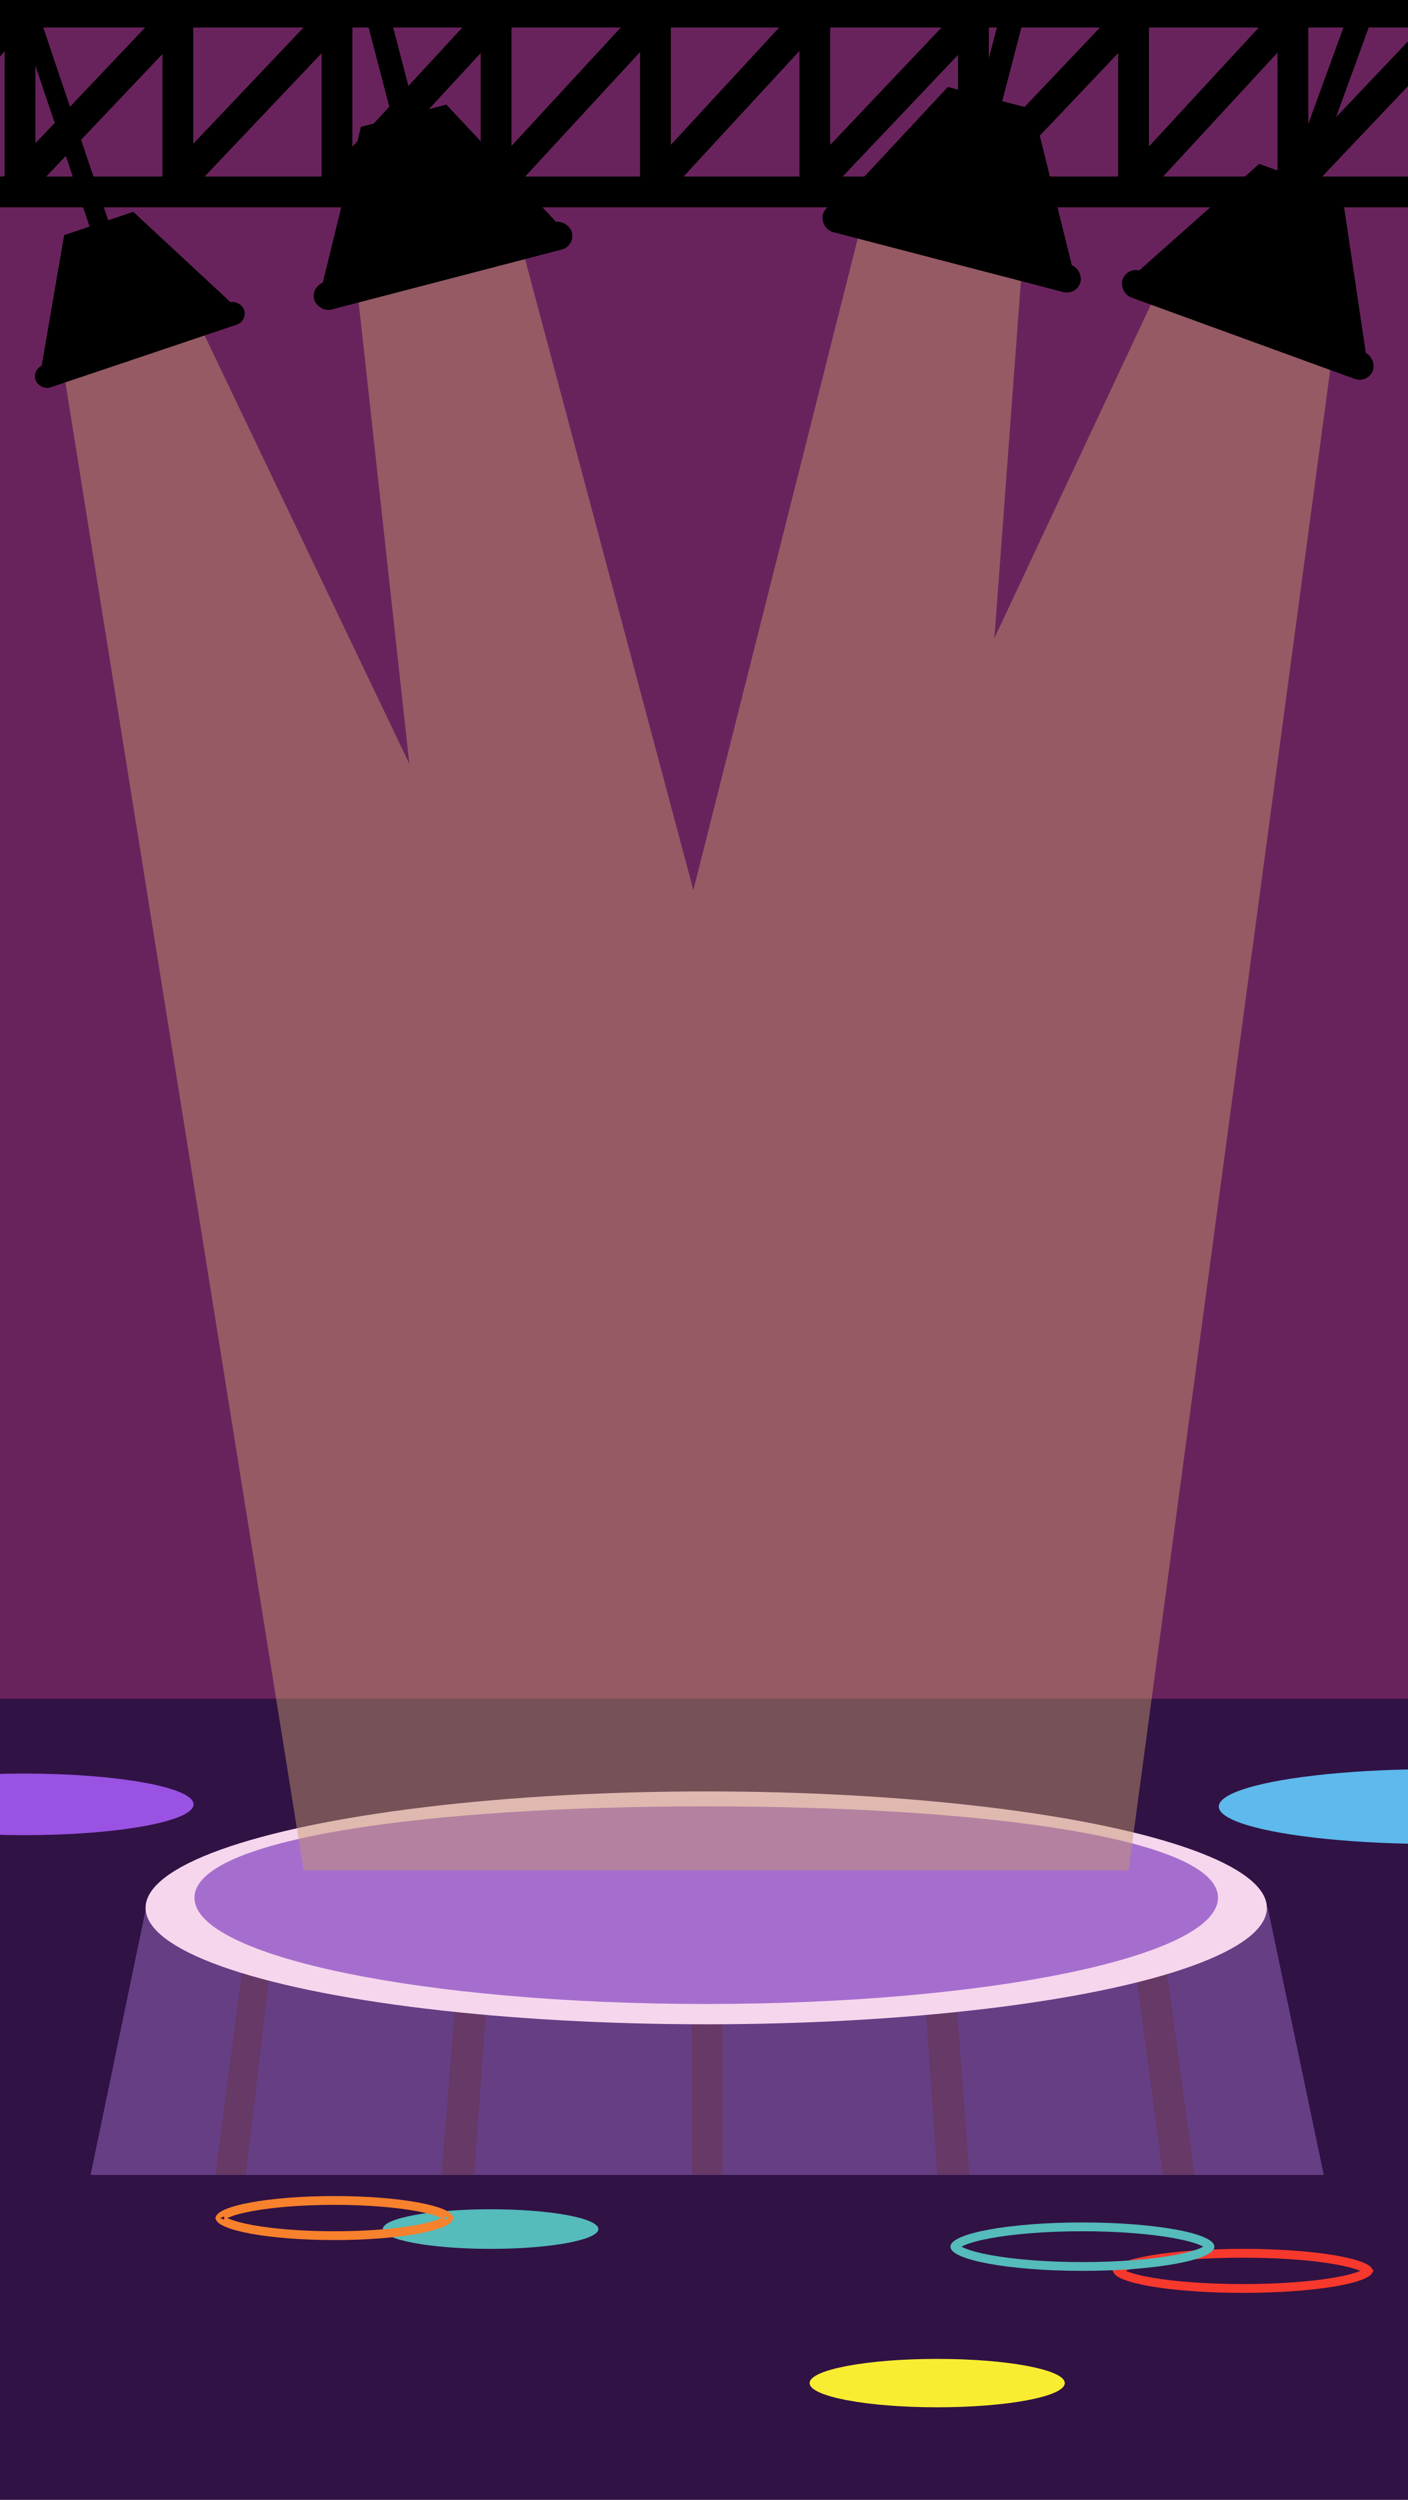<svg width="320" height="568" viewBox="0 0 320 568" fill="none" xmlns="http://www.w3.org/2000/svg">
<g clip-path="url(#clip0_709_341)">
<rect width="320" height="568" fill="#69235C"/>
<rect y="386" width="320" height="182" fill="#301244"/>
<path d="M20.586 494.2L33.194 433.513H288.139L300.856 494.2H20.586Z" fill="#663E84"/>
<rect x="157.222" y="443.979" width="6.994" height="50.168" fill="#663966"/>
<path d="M209.708 446.472L216.651 444.99L220.314 494.177L212.999 494.177L209.708 446.472Z" fill="#663966"/>
<path d="M104.368 443.498L111.311 444.979L107.79 494.219L100.356 494.219L104.368 443.498Z" fill="#663966"/>
<path d="M257.559 443.733L264.289 441.161L271.46 494.218L264.29 494.218L257.559 443.733Z" fill="#663966"/>
<path d="M56.709 434.977L62.608 437.331L55.871 494.196L48.93 494.196L56.709 434.977Z" fill="#663966"/>
<ellipse cx="160.506" cy="433.513" rx="127.42" ry="26.457" fill="#F6D6ED"/>
<path d="M276.82 431.206C276.82 444.544 224.745 455.357 160.507 455.357C96.269 455.357 44.193 444.544 44.193 431.206C44.193 417.868 96.269 410.45 160.507 410.45C224.745 410.45 276.82 417.868 276.82 431.206Z" fill="#A56ECE"/>
<path d="M311.004 515.968C311.004 515.968 311.003 515.969 311.003 515.971C311.003 515.969 311.004 515.968 311.004 515.968ZM310.763 515.762C310.904 515.88 310.964 515.959 310.988 516C310.964 516.041 310.904 516.12 310.763 516.238C310.484 516.468 310.012 516.736 309.31 517.018C307.914 517.577 305.835 518.102 303.193 518.55C297.924 519.442 290.608 520 282.5 520C274.392 520 267.076 519.442 261.807 518.55C259.165 518.102 257.086 517.577 255.69 517.018C254.988 516.736 254.516 516.468 254.237 516.238C254.096 516.12 254.036 516.041 254.012 516C254.036 515.959 254.096 515.88 254.237 515.762C254.516 515.532 254.988 515.264 255.69 514.982C257.086 514.423 259.165 513.898 261.807 513.45C267.076 512.558 274.392 512 282.5 512C290.608 512 297.924 512.558 303.193 513.45C305.835 513.898 307.914 514.423 309.31 514.982C310.012 515.264 310.484 515.532 310.763 515.762ZM253.996 515.968C253.996 515.968 253.997 515.969 253.997 515.971C253.997 515.969 253.996 515.968 253.996 515.968ZM253.996 516.032C253.996 516.032 253.997 516.031 253.997 516.029C253.997 516.031 253.996 516.032 253.996 516.032ZM311.003 516.029C311.003 516.031 311.004 516.032 311.004 516.032C311.004 516.032 311.003 516.031 311.003 516.029Z" stroke="#F7382C" stroke-width="2"/>
<path d="M275 510.5C275 510.502 275 510.506 274.997 510.517C274.994 510.527 274.987 510.548 274.97 510.578C274.935 510.641 274.863 510.738 274.723 510.864C274.437 511.12 273.957 511.415 273.245 511.723C271.829 512.337 269.718 512.913 267.033 513.405C261.68 514.387 254.243 515 246 515C237.757 515 230.32 514.387 224.967 513.405C222.282 512.913 220.171 512.337 218.755 511.723C218.043 511.415 217.563 511.12 217.277 510.864C217.137 510.738 217.065 510.641 217.03 510.578C217.013 510.548 217.006 510.527 217.003 510.517C217 510.506 217 510.502 217 510.5C217 510.498 217 510.494 217.003 510.483C217.006 510.473 217.013 510.452 217.03 510.422C217.065 510.359 217.137 510.262 217.277 510.136C217.563 509.88 218.043 509.585 218.755 509.277C220.171 508.663 222.282 508.087 224.967 507.595C230.32 506.613 237.757 506 246 506C254.243 506 261.68 506.613 267.033 507.595C269.718 508.087 271.829 508.663 273.245 509.277C273.957 509.585 274.437 509.88 274.723 510.136C274.863 510.262 274.935 510.359 274.97 510.422C274.987 510.452 274.994 510.473 274.997 510.483C275 510.494 275 510.498 275 510.5Z" stroke="#55BBBB" stroke-width="2"/>
<ellipse cx="213" cy="541.5" rx="29" ry="5.5" fill="#F9ED32"/>
<ellipse cx="326" cy="410.5" rx="49" ry="8.5" fill="#5EB9EC"/>
<ellipse cx="5.5" cy="410" rx="38.5" ry="7" fill="#9952E1"/>
<ellipse cx="111.5" cy="506.5" rx="24.5" ry="4.5" fill="#55BBBB"/>
<path d="M102.001 503.987C102.001 503.987 102.001 503.989 102 503.991C102.001 503.989 102.001 503.987 102.001 503.987ZM101.78 503.734C101.942 503.88 101.986 503.969 101.998 504C101.986 504.031 101.942 504.12 101.78 504.266C101.534 504.49 101.113 504.752 100.477 505.03C99.213 505.583 97.323 506.105 94.91 506.552C90.1 507.443 83.414 508 76 508C68.586 508 61.9 507.443 57.09 506.552C54.677 506.105 52.787 505.583 51.523 505.03C50.887 504.752 50.466 504.49 50.219 504.266C50.058 504.12 50.014 504.031 50.002 504C50.014 503.969 50.058 503.88 50.219 503.734C50.466 503.51 50.887 503.248 51.523 502.97C52.787 502.417 54.677 501.895 57.09 501.448C61.9 500.557 68.586 500 76 500C83.414 500 90.1 500.557 94.91 501.448C97.323 501.895 99.213 502.417 100.477 502.97C101.113 503.248 101.534 503.51 101.78 503.734ZM49.999 503.987C49.999 503.987 49.999 503.989 50 503.991C49.999 503.989 49.999 503.987 49.999 503.987ZM49.999 504.013C49.999 504.013 49.999 504.011 50 504.009C49.999 504.011 49.999 504.013 49.999 504.013ZM102 504.009C102.001 504.011 102.001 504.013 102.001 504.013C102.001 504.013 102.001 504.011 102 504.009Z" stroke="#F7812C" stroke-width="2"/>
<path d="M69 425L14 81.5L44 71L93.032 173.557L81 64L117.5 52L157.582 202.255L196.5 48L232.5 57.5L226 145L264 64L303 79L256.5 425H69Z" fill="#C6986E" fill-opacity="0.47"/>
<path fill-rule="evenodd" clip-rule="evenodd" d="M-76.101 6.252H-83.437V-0.748H421.355V6.252H405.928V34.563L434.603 2.361L439.831 7.016L410.361 40.112H421.355V47.112H404.128L403.539 47.773L402.796 47.112H367.557L366.968 47.773L366.226 47.112H331.587L330.998 47.773L330.256 47.112H-30.52L-31.108 47.773L-31.851 47.112H-67.09L-67.679 47.773L-68.422 47.112H-83.437V40.112H-71.435V11.538L-103.772 47.854L-109 43.199L-76.101 6.252ZM398.928 40.112V11.88L373.79 40.112H398.928ZM362.883 11.965V40.112H337.82L362.883 11.965ZM394.567 6.252L369.883 33.974V6.252H394.567ZM333.488 6.252H358.597L333.488 34.45V6.252ZM326.488 12.733V40.112H300.513L326.488 12.733ZM290.346 11.951V40.112H264.352L290.346 11.951ZM322.988 6.252L297.346 33.279V6.252H322.988ZM261.128 6.252H286.081L261.128 33.284V6.252ZM254.128 12.058V40.112H227.513L254.128 12.058ZM217.735 12.473V40.112H191.513L217.735 12.473ZM249.988 6.252L224.735 32.87V6.252H249.988ZM188.69 6.252H213.988L188.69 32.917V6.252ZM181.69 11.579V40.112H155.352L181.69 11.579ZM145.471 11.816V40.112H119.352L145.471 11.816ZM177.081 6.252L152.471 32.913V6.252H177.081ZM116.252 6.252H141.081L116.252 33.15V6.252ZM109.252 12.054V40.112H83.352L109.252 12.054ZM73.087 12.102V40.112H46.513L73.087 12.102ZM105.081 6.252L80.087 33.329V6.252H105.081ZM43.921 6.252H68.988L43.921 32.673V6.252ZM36.921 12.277V40.052L36.864 40.112H10.513L36.921 12.277ZM0.864 40.112L1.051 39.916V11.657L-24.287 40.112H0.864ZM8.051 6.252V32.537L32.988 6.252H8.051ZM-28.106 6.252H-3.509L-28.106 33.875V6.252ZM-60.857 40.112H-35.106V11.192L-60.857 40.112ZM-40.08 6.252L-64.435 33.603V6.252H-40.08Z" fill="black"/>
<path d="M82.033 28.828L101.456 23.768L129.898 54.169L72.134 69.219L82.033 28.828Z" fill="black"/>
<rect x="81.707" y="-1.717" width="5.396" height="38.376" transform="rotate(-14.604 81.707 -1.717)" fill="black"/>
<rect x="70.593" y="64.938" width="60.529" height="6.42" rx="3.21" transform="rotate(-14.604 70.593 64.938)" fill="black"/>
<path d="M14.579 53.426L30.297 48.134L55.494 71.551L8.751 87.289L14.579 53.426Z" fill="black"/>
<rect x="4.087" y="3.137" width="4.458" height="58.226" transform="rotate(-18.608 4.087 3.137)" fill="black"/>
<rect x="7.234" y="83.85" width="50.013" height="5.305" rx="2.652" transform="rotate(-18.608 7.234 83.85)" fill="black"/>
<path d="M215.409 19.769L234.832 24.828L244.826 65.243L187.061 50.196L215.409 19.769Z" fill="black"/>
<rect x="230.028" y="-7.053" width="5.396" height="38.376" transform="rotate(14.6 230.028 -7.053)" fill="black"/>
<rect x="187.805" y="45.707" width="60.529" height="6.42" rx="3.21" transform="rotate(14.6 187.805 45.707)" fill="black"/>
<path d="M286.177 37.236L305.036 44.106L311.172 85.283L255.084 64.852L286.177 37.236Z" fill="black"/>
<rect x="306.778" y="2.26" width="5.396" height="48.65" transform="rotate(20.015 306.778 2.26)" fill="black"/>
<rect x="256.247" y="60.454" width="60.529" height="6.42" rx="3.21" transform="rotate(20.015 256.247 60.454)" fill="black"/>
</g>
<defs>
<clipPath id="clip0_709_341">
<rect width="320" height="568" fill="white"/>
</clipPath>
</defs>
</svg>
